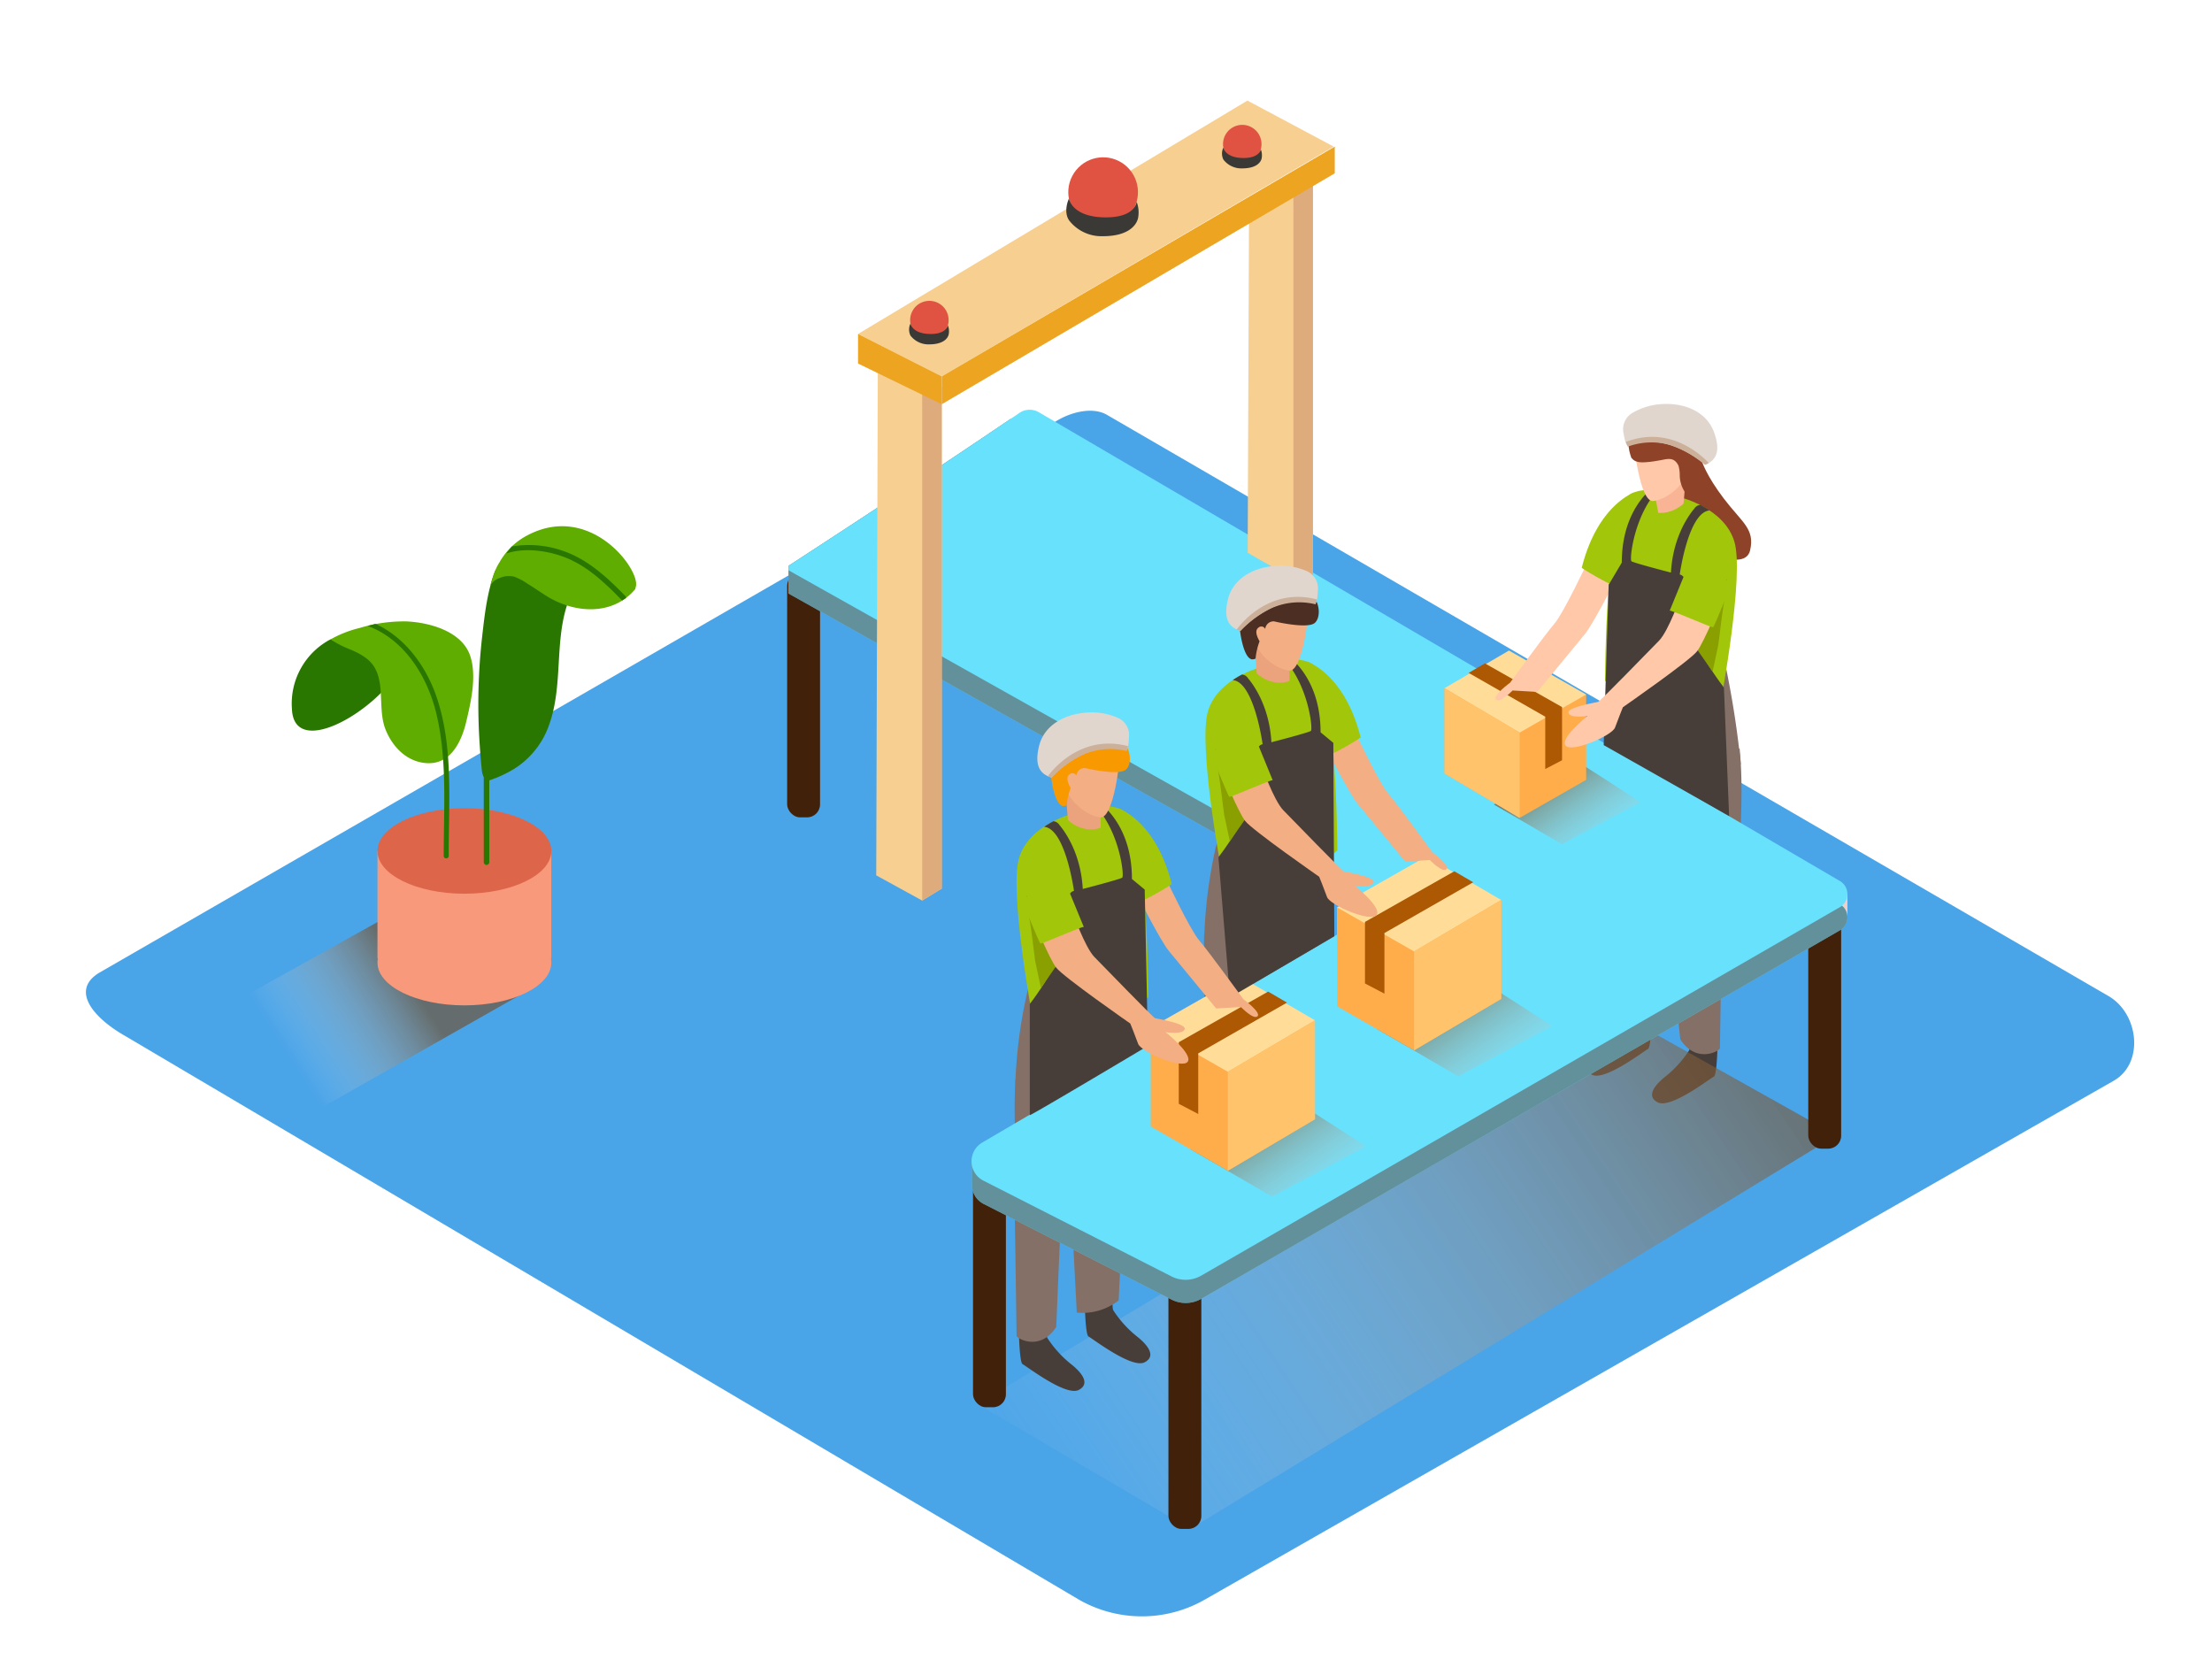 <svg xmlns="http://www.w3.org/2000/svg" xmlns:xlink="http://www.w3.org/1999/xlink" viewBox="0 0 400 300" width="406" height="306" class="illustration styles_illustrationTablet__1DWOa"><defs><linearGradient id="linear-gradient" x1="183.4" y1="275.98" x2="324.51" y2="182.32" gradientUnits="userSpaceOnUse"><stop offset="0" stop-color="#fff" stop-opacity="0"></stop><stop offset="0.99" stop-color="#754c24"></stop></linearGradient><linearGradient id="linear-gradient-2" x1="291.54" y1="156.37" x2="279.81" y2="139.31" xlink:href="#linear-gradient"></linearGradient><linearGradient id="linear-gradient-3" x1="240.87" y1="220.99" x2="226.83" y2="200.57" xlink:href="#linear-gradient"></linearGradient><linearGradient id="linear-gradient-4" x1="274.54" y1="199.23" x2="260.5" y2="178.81" xlink:href="#linear-gradient"></linearGradient><linearGradient id="linear-gradient-5" x1="51.9" y1="190.04" x2="73.81" y2="175.99" xlink:href="#linear-gradient"></linearGradient></defs><title>PP_</title><g style="isolation: isolate;"><g id="Layer_2" data-name="Layer 2"><path d="M195.24,288.6,22.74,186.65c-5.49-3.08-10.2-8.15-4.85-11.46L191,75.41c2.6-1.61,6.54-2.66,9.18-1.13L381.28,179.37c5.49,3.19,6.48,12.1,1,15.29L218,288.44A22.94,22.94,0,0,1,195.24,288.6Z" fill="#4aa4e8"></path><path d="M293.17,174.61s.84,8.65.37,9.58a19.9,19.9,0,0,1-4.19,4.66c-1.68,1.3-3.82,3.54-1.49,4.75s9.4-4.28,10.15-4.66.74-9.68.74-9.68" fill="#473e39"></path><path d="M305.08,179.61s.84,8.65.37,9.58a19.9,19.9,0,0,1-4.19,4.66c-1.68,1.3-3.82,3.54-1.49,4.75s9.4-4.28,10.15-4.66.74-9.68.74-9.68" fill="#473e39"></path><path d="M311.25,142.51c.18,3.95.15,7.93-.06,12.06a1,1,0,0,0,.33.86c-.21,13.55-.5,33.06-.5,33.37,0,.48-4.26,2.91-7.17-1.6l-3.47-32.55-.3,30s-4.73,2.7-7.57-2.21L290.39,137Z" fill="#847066"></path><path d="M296.29,167.91s.84,8.65.37,9.58a19.9,19.9,0,0,1-4.19,4.66c-1.68,1.3-3.82,3.54-1.49,4.75s9.4-4.28,10.15-4.66.74-9.68.74-9.68" fill="#473e39"></path><path d="M303.23,176.48l2-36.53,1.45,34.32c1.74-1.13,3.45-2.29,5.09-3.54.84-4.63,1.78-9.24,2.67-13.86.23-7.42.87-14.84.14-22.23l-21.1-4.26,2.12,45.43a10.58,10.58,0,0,0,5.36,2.2Q302.08,177.22,303.23,176.48Z" fill="#847066"></path><path d="M236.15,198.33s-.84,8.65-.37,9.58a19.9,19.9,0,0,0,4.19,4.66c1.68,1.3,3.82,3.54,1.49,4.75s-9.4-4.28-10.15-4.66-.74-9.68-.74-9.68" fill="#473e39"></path><path d="M224.23,203.33s-.84,8.65-.37,9.58a19.9,19.9,0,0,0,4.19,4.66c1.68,1.3,3.82,3.54,1.49,4.75s-9.4-4.28-10.15-4.66-.74-9.68-.74-9.68" fill="#473e39"></path><path d="M217.74,168.27a88,88,0,0,0,.39,10,1,1,0,0,1-.33.86c.21,13.55.5,33.06.5,33.37,0,.48,4.26,2.91,7.17-1.6l1.72-40.66,2,38.06a10.49,10.49,0,0,0,7.57-2.21l2.12-45.43Z" fill="#847066"></path><polyline points="176.76 253.15 215.25 275.73 332.05 204.56 293.76 183.1" opacity="0.63" fill="url(#linear-gradient)" style="mix-blend-mode: multiply;"></polyline><path d="M201.68,226.61s-.84,8.65-.37,9.58a19.9,19.9,0,0,0,4.19,4.66c1.68,1.3,3.82,3.54,1.49,4.75s-9.4-4.28-10.15-4.66-.74-9.68-.74-9.68" fill="#473e39"></path><path d="M189.76,231.61s-.84,8.65-.37,9.58a19.9,19.9,0,0,0,4.19,4.66c1.68,1.3,3.82,3.54,1.49,4.75s-9.4-4.28-10.15-4.66-.74-9.68-.74-9.68" fill="#473e39"></path><path d="M183.6,194.52c-.18,3.95-.15,7.93.06,12.06a1,1,0,0,1-.33.86c.21,13.55.5,33.06.5,33.37,0,.48,4.26,2.91,7.17-1.6l1.72-40.66,2,38.06a10.49,10.49,0,0,0,7.57-2.21L204.45,189Z" fill="#847066"></path><rect x="142.34" y="102.86" width="5.95" height="44.2" rx="2.34" ry="2.34" fill="#42210b"></rect><rect x="175.95" y="209.5" width="5.95" height="44.23" rx="2.34" ry="2.34" fill="#42210b"></rect><rect x="211.29" y="228.97" width="5.95" height="46.76" rx="2.34" ry="2.34" fill="#42210b"></rect><rect x="326.99" y="160.21" width="5.95" height="46.76" rx="2.34" ry="2.34" fill="#42210b"></rect><polygon points="334.07 160.96 334.07 165.15 332.08 166.73 331.3 161.94 334.07 160.96" fill="#f2cec9"></polygon><path d="M332.71,162.76,182.76,75c-13.28,9-26.72,17.82-40.18,26.58v5l103.9,58.36a2.74,2.74,0,0,1,0,4.76L177.76,210l-2-1.19v4.5a3.91,3.91,0,0,0,0,.41v.59h.09a3.85,3.85,0,0,0,2,2.64l34,17.31a5.64,5.64,0,0,0,5.38-.14L332.7,167.5A2.74,2.74,0,0,0,332.71,162.76Z" fill="#68e1fd"></path><path d="M332.71,162.76,182.76,75c-13.28,9-26.72,17.82-40.18,26.58v5l103.9,58.36a2.74,2.74,0,0,1,0,4.76L177.76,210l-2-1.19v4.5a3.91,3.91,0,0,0,0,.41v.59h.09a3.85,3.85,0,0,0,2,2.64l34,17.31a5.64,5.64,0,0,0,5.38-.14L332.7,167.5A2.74,2.74,0,0,0,332.71,162.76Z" fill="#606060" opacity="0.61"></path><path d="M332.71,158.57,187.86,73.81a3.29,3.29,0,0,0-3.52.12c-13.8,9.4-27.76,18.56-41.76,27.66v.79l103.9,58.36a2.74,2.74,0,0,1,0,4.76l-68.85,40.36a3.93,3.93,0,0,0,.21,6.9l34,17.31a5.64,5.64,0,0,0,5.38-.14L332.7,163.31A2.74,2.74,0,0,0,332.71,158.57Z" fill="#68e1fd"></path><path d="M237.42,105.93V31.72L225.87,35.2l-.25,64C229.51,101.53,233.56,103.58,237.42,105.93Z" fill="#f7cf91"></path><path d="M237.42,105.93V31.72l-3.53,1v71.14Q235.67,104.87,237.42,105.93Z" fill="#deab7c"></path><polygon points="155.16 59.65 170.3 67.32 241.17 25.77 225.57 17.45 155.16 59.65" fill="#f7cf91"></polygon><polygon points="170.3 72.36 241.37 30.6 241.37 25.77 170.3 67.32 170.3 72.36" fill="#eda421"></polygon><polygon points="158.74 64.02 158.45 157.55 166.76 162.11 170.3 159.94 170.3 67.32 158.74 64.02" fill="#f7cf91"></polygon><polygon points="166.76 162.11 166.76 67.32 170.3 69.25 170.3 159.94 166.76 162.11" fill="#deab7c"></polygon><circle cx="168.05" cy="57.13" r="3.48" transform="translate(40.11 180.16) rotate(-62.65)" fill="#e05342"></circle><path d="M164.64,57.77s.29,1.79,3.42,1.88,3.35-1.56,3.35-1.56a3,3,0,0,1,.14,1.66c-.2.83-1.15,1.78-3.49,1.78a4.09,4.09,0,0,1-3.42-1.59A2.5,2.5,0,0,1,164.64,57.77Z" fill="#3a3935"></path><circle cx="199.47" cy="34" r="6.3" transform="translate(77.64 195.56) rotate(-62.65)" fill="#e05342"></circle><path d="M193.3,35.16c0,.06.53,3.23,6.18,3.4,5.9.18,6.06-2.82,6.06-2.82a5.45,5.45,0,0,1,.25,3c-.37,1.5-2.08,3.23-6.3,3.23a7.4,7.4,0,0,1-6.18-2.88C192.22,37.42,193.3,35.16,193.3,35.16Z" fill="#3a3935"></path><circle cx="228.25" cy="22.9" r="3.48" transform="translate(103.05 215.12) rotate(-62.65)" fill="#f7cf91"></circle><path d="M224.83,23.54s.29,1.79,3.42,1.88,3.35-1.56,3.35-1.56a3,3,0,0,1,.14,1.66c-.2.83-1.15,1.78-3.49,1.78a4.09,4.09,0,0,1-3.42-1.59A2.5,2.5,0,0,1,224.83,23.54Z" fill="#f7cf91"></path><polygon points="155.16 59.65 155.16 65 170.3 72.36 170.3 67.32 155.16 59.65" fill="#eda421"></polygon><circle cx="224.63" cy="25.31" r="3.48" transform="translate(98.96 213.21) rotate(-62.65)" fill="#e05342"></circle><path d="M221.22,25.95s.29,1.79,3.42,1.88S228,26.27,228,26.27a3,3,0,0,1,.14,1.66c-.2.83-1.15,1.78-3.49,1.78a4.09,4.09,0,0,1-3.42-1.59A2.5,2.5,0,0,1,221.22,25.95Z" fill="#3a3935"></path><path d="M284.36,136.43l-14.22,8.31,12.34,7.19,14.18-7.61C292.57,141.67,288.49,139,284.36,136.43Z" opacity="0.63" fill="url(#linear-gradient-2)" style="mix-blend-mode: multiply;"></path><polyline points="286.83 124.85 286.83 140.28 274.8 147.16 261.21 139.13 261.21 123.7" fill="#ffad4a"></polyline><polygon points="286.83 124.85 272.87 116.9 261.21 123.7 274.8 131.73 286.83 124.85" fill="#fd9"></polygon><polygon points="274.8 131.73 274.8 147.16 261.21 139.13 261.21 123.7 274.8 131.73" fill="#ffc36c"></polygon><polygon points="282.47 127.12 268.52 119.22 265.58 120.94 279.43 128.86 279.43 138.32 282.47 136.73 282.47 127.12" fill="#ad5802"></polygon><path d="M232.27,197.12l-17,9.94,14.77,8.6,17-9.11C242.09,203.39,237.21,200.21,232.27,197.12Z" opacity="0.63" fill="url(#linear-gradient-3)" style="mix-blend-mode: multiply;"></path><polyline points="208.09 185.09 208.09 202.97 222.04 210.96 237.79 201.65 237.79 183.76" fill="#ffad4a"></polyline><polygon points="208.09 185.09 224.28 175.88 237.79 183.76 222.04 193.07 208.09 185.09" fill="#fd9"></polygon><polygon points="222.04 193.07 222.04 210.96 237.79 201.65 237.79 183.76 222.04 193.07" fill="#ffc36c"></polygon><polygon points="213.16 187.72 229.32 178.57 232.73 180.56 216.68 189.74 216.68 200.7 213.16 198.86 213.16 187.72" fill="#ad5802"></polygon><path d="M265.94,175.36l-17,9.94,14.77,8.6,17-9.11C275.76,181.63,270.88,178.45,265.94,175.36Z" opacity="0.63" fill="url(#linear-gradient-4)" style="mix-blend-mode: multiply;"></path><polyline points="241.76 163.33 241.76 181.22 255.71 189.19 271.46 179.89 271.46 162" fill="#ffad4a"></polyline><polygon points="241.76 163.33 257.95 154.12 271.46 162 255.71 171.31 241.76 163.33" fill="#fd9"></polygon><polygon points="255.71 171.31 255.71 189.19 271.46 179.89 271.46 162 255.71 171.31" fill="#ffc36c"></polygon><polygon points="246.83 165.97 262.99 156.81 266.4 158.8 250.35 167.98 250.35 178.94 246.83 177.1 246.83 165.97" fill="#ad5802"></polygon><path d="M244.93,131.42s4.41,9.37,6.08,11.3,8,10.65,8,10.65,3.26,2.38,2.55,3.08-3-1.67-3-1.67l-4.48.26s-7-8.54-8.54-10.38-5.79-10.21-5.79-10.21" fill="#f3ae83"></path><path d="M220.11,151.1a1.31,1.31,0,0,1,0,.24,87.26,87.26,0,0,0-2.33,16.93c7.47,2.8,16.41-.89,22.43-6.86Z" fill="#847066"></path><path d="M228.07,119.9s-7.85,1.91-9.64,8,2.39,28.49,2.39,28.49,12.6,4.77,21-3.36c0,0,0-31.31-4.69-33.82C233.59,117.33,228.07,119.9,228.07,119.9Z" fill="#a2c609"></path><path d="M236.58,119s6.63,2.25,9.47,13.63a50.38,50.38,0,0,1-6.36,3.51" fill="#a2c609"></path><path d="M241.11,133.59l-2.31-1.91c0-10.24-6.17-14-6.17-14l-.65.58c4.59,4.63,5.47,12.86,5.07,13.17s-7.14,2.05-7.14,2.05a22.34,22.34,0,0,0-.58-4,20.72,20.72,0,0,0-1.08-3.28,18.84,18.84,0,0,0-1.3-2.52,14.84,14.84,0,0,0-1.25-1.75,1.6,1.6,0,0,0-.74-.62c-.08,0-.31-.1-.38-.07a17.17,17.17,0,0,0-1.67,1c3.87.31,5.41,11.59,5.41,11.59s-2,.16-1.26,5.54-6.73,14.9-6.73,14.9l2.09,25.36,18.87-11.06Z" fill="#473e39"></path><path d="M225.53,144l-5.72-9.36.22,2.71a.48.48,0,0,1,.05.13c.57,2.85,1.15,8.38,1.31,9.21l1,4.69,3.6-5.16Z" fill="#89a000"></path><path d="M228.07,137.55s2.25,6.44,4,8.23,10.63,10.95,10.95,11.05,5.69.95,5.37,2-3.47.53-3.47.53,5.05,4,4,5.37-8.42-1.79-8.95-3.26-1.42-3.67-1.42-3.67-12.14-8.44-13.41-10.12-4.22-8.84-4.22-8.84S224,135.54,228.07,137.55Z" fill="#f3ae83"></path><path d="M218.89,135.34s3.18,7.84,3.39,8,7-2.91,7.86-3l-3.64-8.89" fill="#a2c609"></path><path d="M230,122.52a5.17,5.17,0,0,0,3.18-.12v-5.28l-6.33-.93.41,4.83A6.35,6.35,0,0,0,230,122.52Z" fill="#eaa37d"></path><path d="M236.55,109.67c.21.26-1,11.08-3.4,10.86s-6.57-3.12-6.61-7.34S233.61,106,236.55,109.67Z" fill="#f3ae83"></path><path d="M232.95,104.85c-6.16-.7-8.91,3.46-8.87,6.3s.9,7.28,2.37,7.34a1.27,1.27,0,0,0,.6-.14,11.58,11.58,0,0,1,.72-3.12c-.38-.69-1-1.93-.18-2.49a.76.76,0,0,1,1.2.26,1.52,1.52,0,0,1,1.6-1.38s5.66,1.35,7.23.38S239.11,105.55,232.95,104.85Z" fill="#4c2e22"></path><path d="M230.38,101.61c-3.76.31-7.39,2.27-8.32,6s.3,5.16,2.25,5.71c0,0,6.08-7,13.39-4.95.53.15.61-2.08.62-2.36a3.41,3.41,0,0,0-2.11-3.52A11.92,11.92,0,0,0,230.38,101.61Z" fill="#e0d6cd"></path><path d="M224.31,113.36l-.68-.24s5.35-7.9,14.52-5.46l-.25.88a12.37,12.37,0,0,0-7.87.65A19.35,19.35,0,0,0,224.31,113.36Z" fill="#ccb09a"></path><path d="M210.77,158s4.41,9.37,6.08,11.3,8,10.65,8,10.65,3.26,2.38,2.55,3.08-3-1.67-3-1.67l-4.48.26s-7-8.54-8.54-10.38S205.61,161,205.61,161" fill="#f3ae83"></path><path d="M185.95,177.63a1.31,1.31,0,0,1,0,.24,87.26,87.26,0,0,0-2.33,16.93c7.47,2.8,16.41-.89,22.43-6.86Z" fill="#847066"></path><path d="M193.91,146.43s-7.85,1.91-9.64,8,2.39,28.49,2.39,28.49,12.6,4.77,21-3.36c0,0,0-31.31-4.69-33.82C199.43,143.86,193.91,146.43,193.91,146.43Z" fill="#a2c609"></path><path d="M202.42,145.51s6.63,2.25,9.47,13.63a50.38,50.38,0,0,1-6.36,3.51" fill="#a2c609"></path><path d="M207,160.12l-2.31-1.91c0-10.24-6.17-14-6.17-14l-.65.58c4.59,4.63,5.47,12.86,5.07,13.17s-7.14,2.05-7.14,2.05a22.34,22.34,0,0,0-.58-4,20.72,20.72,0,0,0-1.08-3.28,18.84,18.84,0,0,0-1.3-2.52,14.84,14.84,0,0,0-1.25-1.75,1.6,1.6,0,0,0-.74-.62c-.08,0-.31-.1-.38-.07a17.17,17.17,0,0,0-1.67,1c3.87.31,5.41,11.59,5.41,11.59s-2,.16-1.26,5.54-6.73,14.9-6.73,14.9V200.9c-.51.53,21.36-12.52,21.36-12.52Z" fill="#473e39"></path><path d="M191.37,170.53l-5.72-9.36.22,2.71a.48.48,0,0,1,.05.13c.57,2.85,1.15,8.38,1.31,9.21l1,4.69,3.6-5.16Z" fill="#89a000"></path><path d="M193.91,164.09s2.25,6.44,4,8.23,10.63,10.95,10.95,11.05,5.69.95,5.37,2-3.47.53-3.47.53,5.05,4,4,5.37-8.42-1.79-8.95-3.26-1.42-3.67-1.42-3.67-12.14-8.44-13.41-10.12-4.22-8.84-4.22-8.84S189.87,162.07,193.91,164.09Z" fill="#f3ae83"></path><path d="M184.73,161.87s3.18,7.84,3.39,8,7-2.91,7.86-3L192.33,158" fill="#a2c609"></path><path d="M195.86,149.05a5.17,5.17,0,0,0,3.18-.12v-5.28l-6.33-.93.41,4.83A6.35,6.35,0,0,0,195.86,149.05Z" fill="#eaa37d"></path><path d="M202.39,136.2c.21.26-1,11.08-3.4,10.86s-6.57-3.12-6.61-7.34S199.45,132.56,202.39,136.2Z" fill="#f3ae83"></path><path d="M198.79,131.38c-6.16-.7-8.91,3.46-8.87,6.3s.9,7.28,2.37,7.34a1.27,1.27,0,0,0,.6-.14,11.58,11.58,0,0,1,.72-3.12c-.38-.69-1-1.93-.18-2.49a.76.76,0,0,1,1.2.26,1.52,1.52,0,0,1,1.6-1.38s5.66,1.35,7.23.38S204.95,132.09,198.79,131.38Z" fill="#f99900"></path><path d="M196.22,128.14c-3.76.31-7.39,2.27-8.32,6s.3,5.16,2.25,5.71c0,0,6.08-7,13.39-4.95.53.15.61-2.08.62-2.36a3.41,3.41,0,0,0-2.11-3.52A11.92,11.92,0,0,0,196.22,128.14Z" fill="#e0d6cd"></path><path d="M190.15,139.89l-.68-.24s5.35-7.9,14.52-5.46l-.25.88a12.37,12.37,0,0,0-7.87.65A19.35,19.35,0,0,0,190.15,139.89Z" fill="#ccb09a"></path><path d="M307.77,82.7s.75,2.52,4,6.78,5.61,5.42,4.7,9.31-8.7-.12-12.6-.49-4.75-6.39-4.26-9.25" fill="#8e4228"></path><path d="M287.15,100.76s-4.41,9.37-6.08,11.3-8,10.65-8,10.65-3.26,2.38-2.55,3.08,3-1.67,3-1.67l4.48.26s7-8.54,8.54-10.38,5.79-10.21,5.79-10.21" fill="#ffc8a9"></path><path d="M291.91,130.75l20.27-10.42a170,170,0,0,1,2.61,17.13C307.23,140.58,298,136.84,291.91,130.75Z" fill="#847066"></path><path d="M304,89.24s7.85,1.91,9.64,8-2.39,28.49-2.39,28.49-12.6,4.77-21-3.36c0,0,0-31.31,4.69-33.82C298.49,86.67,304,89.24,304,89.24Z" fill="#a2c609"></path><path d="M295.5,88.32s-6.63,2.25-9.47,13.63a50.38,50.38,0,0,0,6.36,3.51" fill="#a2c609"></path><path d="M290.9,105l2.37-4c0-10.24,6.17-14,6.17-14l.65.58c-4.59,4.63-5.47,12.86-5.07,13.17s7.14,2.05,7.14,2.05a22.34,22.34,0,0,1,.58-4,20.72,20.72,0,0,1,1.08-3.28,18.84,18.84,0,0,1,1.3-2.52,14.84,14.84,0,0,1,1.25-1.75,1.6,1.6,0,0,1,.74-.62c.08,0,.31-.1.38-.07a17.17,17.17,0,0,1,1.67,1c-3.87.31-5.41,11.59-5.41,11.59s2,.16,1.26,5.54,6.73,14.9,6.73,14.9l.94,23.24L290,134Z" fill="#473e39"></path><path d="M298.54,86.47v0a1.1,1.1,0,0,1,.32.57c.39,1.64.71,3.29,1,4.94a4.78,4.78,0,0,0,1.85-.16,6.35,6.35,0,0,0,2.73-1.5l.41-4.83Z" fill="#f9b495"></path><path d="M295.53,79c-.21.26,1,11.08,3.4,10.86s6.57-3.12,6.61-7.34S298.47,75.37,295.53,79Z" fill="#ffc8a9"></path><path d="M306.55,113.34l5.72-9.36-.22,2.71a.48.48,0,0,0-.05.13c-.57,2.85-1.15,8.38-1.31,9.21l-1,4.69-3.6-5.16Z" fill="#89a000"></path><path d="M304,106.89s-2.25,6.44-4,8.23S289.34,126.07,289,126.18s-5.69.95-5.37,2,3.47.53,3.47.53-5.05,4-4,5.37,8.42-1.79,8.95-3.26,1.42-3.67,1.42-3.67,12.14-8.44,13.41-10.12,4.22-8.84,4.22-8.84S308.05,104.88,304,106.89Z" fill="#ffc8a9"></path><path d="M313.19,104.68s-3.18,7.84-3.39,8-7-2.91-7.86-3l3.64-8.89" fill="#a2c609"></path><path d="M308,80.49c0-2.83-2.71-7-8.87-6.3a6.53,6.53,0,0,0-4.36,2c0,.44-.06.87-.06,1.3a.47.47,0,0,0-.19.37,8.69,8.69,0,0,0,.42,4,.4.4,0,0,0,.18.3c.67.86,2,.73,3,.64.76-.07,1.51-.21,2.26-.34,1.14-.2,2.33-.63,3.14,1a6,6,0,0,1,.23,1.79,5.64,5.64,0,0,0,1.16,3.31c.42.49,1.12-.22.71-.71l-.05-.07h.07C307.1,87.77,308,83.32,308,80.49Z" fill="#8e4228"></path><path d="M301,72.31c3.77-.11,7.6,1.44,8.94,5.08s.27,5.17-1.61,5.92c0,0-6.82-6.25-13.86-3.43-.51.2-.83-2-.88-2.28a3.41,3.41,0,0,1,1.7-3.73A11.92,11.92,0,0,1,301,72.31Z" fill="#e0d6cd"></path><path d="M308.33,83.32,309,83s-6.19-7.25-15-3.82l.35.85a12.37,12.37,0,0,1,7.89-.23A19.35,19.35,0,0,1,308.33,83.32Z" fill="#ccb09a"></path><path d="M58.59,199.3l38.95-22.09-24.46-13.9L33.85,185.17C42.14,189.8,50.36,194.57,58.59,199.3Z" opacity="0.63" fill="url(#linear-gradient-5)" style="mix-blend-mode: multiply;"></path><polyline points="68.26 153.14 68.26 172.57 99.69 172.57 99.69 153.14" fill="#f8997c"></polyline><ellipse cx="83.98" cy="153.14" rx="15.72" ry="7.73" fill="#dd654a"></ellipse><ellipse cx="83.98" cy="173.33" rx="15.72" ry="7.73" fill="#f8997c"></ellipse><path d="M101.57,108c-3.32-1.36-7.92-5.87-11.93-5.73-1.52,3.74-2,8.12-2.43,11.93a108.22,108.22,0,0,0-.45,19.91q.14,2.21.37,4.42a3.52,3.52,0,0,0,.35,1.25q0,7.69,0,15.38a.49.49,0,0,0,1,0q0-7.4,0-14.79a21.81,21.81,0,0,0,4.5-2.08,15.32,15.32,0,0,0,6.33-8c2.54-7.06.93-14.95,3.34-21.94C102.27,108.23,101.92,108.11,101.57,108Z" fill="#297600"></path><path d="M94.78,96.39A12.32,12.32,0,0,0,90.29,101a7.7,7.7,0,0,0-.7,1.36l-.14.3h0a20.55,20.55,0,0,0-.76,2.44,3,3,0,0,1,1.67-1.32,4.16,4.16,0,0,1,2.63-.24,11,11,0,0,1,2.41,1.28c1.12.68,2.2,1.44,3.31,2.14,5.21,3.31,12.14,3.65,16.16-1.17.05-.19.1-.38.14-.58C115.59,101.9,106.3,89.7,94.78,96.39Z" fill="#5fad00"></path><path d="M112.55,107.83c.21-.15.43-.29.65-.43a.45.45,0,0,0-.13-.37c-3.15-3.23-6.53-6.4-10.83-8a18.56,18.56,0,0,0-9.67-.95c-.35.4-.67.83-1,1.26,3.5-1.17,7.94-.44,11.12.92,3.8,1.62,6.83,4.53,9.67,7.45A.47.47,0,0,0,112.55,107.83Z" fill="#297600"></path><path d="M59.79,114.86a13.13,13.13,0,0,0-7,12.59c.37,9.28,15.65.22,19.71-7.61s4.69,3.34,4.69,3.34" fill="#297600"></path><path d="M73.54,111.63a27.67,27.67,0,0,0-8.48,1.18,20.58,20.58,0,0,0-5.27,2.06,17,17,0,0,0,3.05,1.63c1.92.77,3.93,1.74,4.94,3.54a7,7,0,0,1,.59,1.4c.93,3.05.13,6.75,1.38,9.82s3.82,5.78,7.42,6c4.31.26,6.28-3.87,7.13-7.45s2-8.46.66-12.14C83.38,113.37,77.62,111.82,73.54,111.63Z" fill="#5fad00"></path><path d="M79.21,126.1c-1.81-5.86-5.64-11.39-11.25-14h-.21l-.26.08c-.34.1-.68.18-1,.26,6.53,2.42,10.63,8.86,12.31,15.45,2.14,8.42,1.42,17.53,1.44,26.14a.45.45,0,0,0,.9,0C81.11,144.87,82,135,79.21,126.1Z" fill="#297600"></path></g></g></svg>